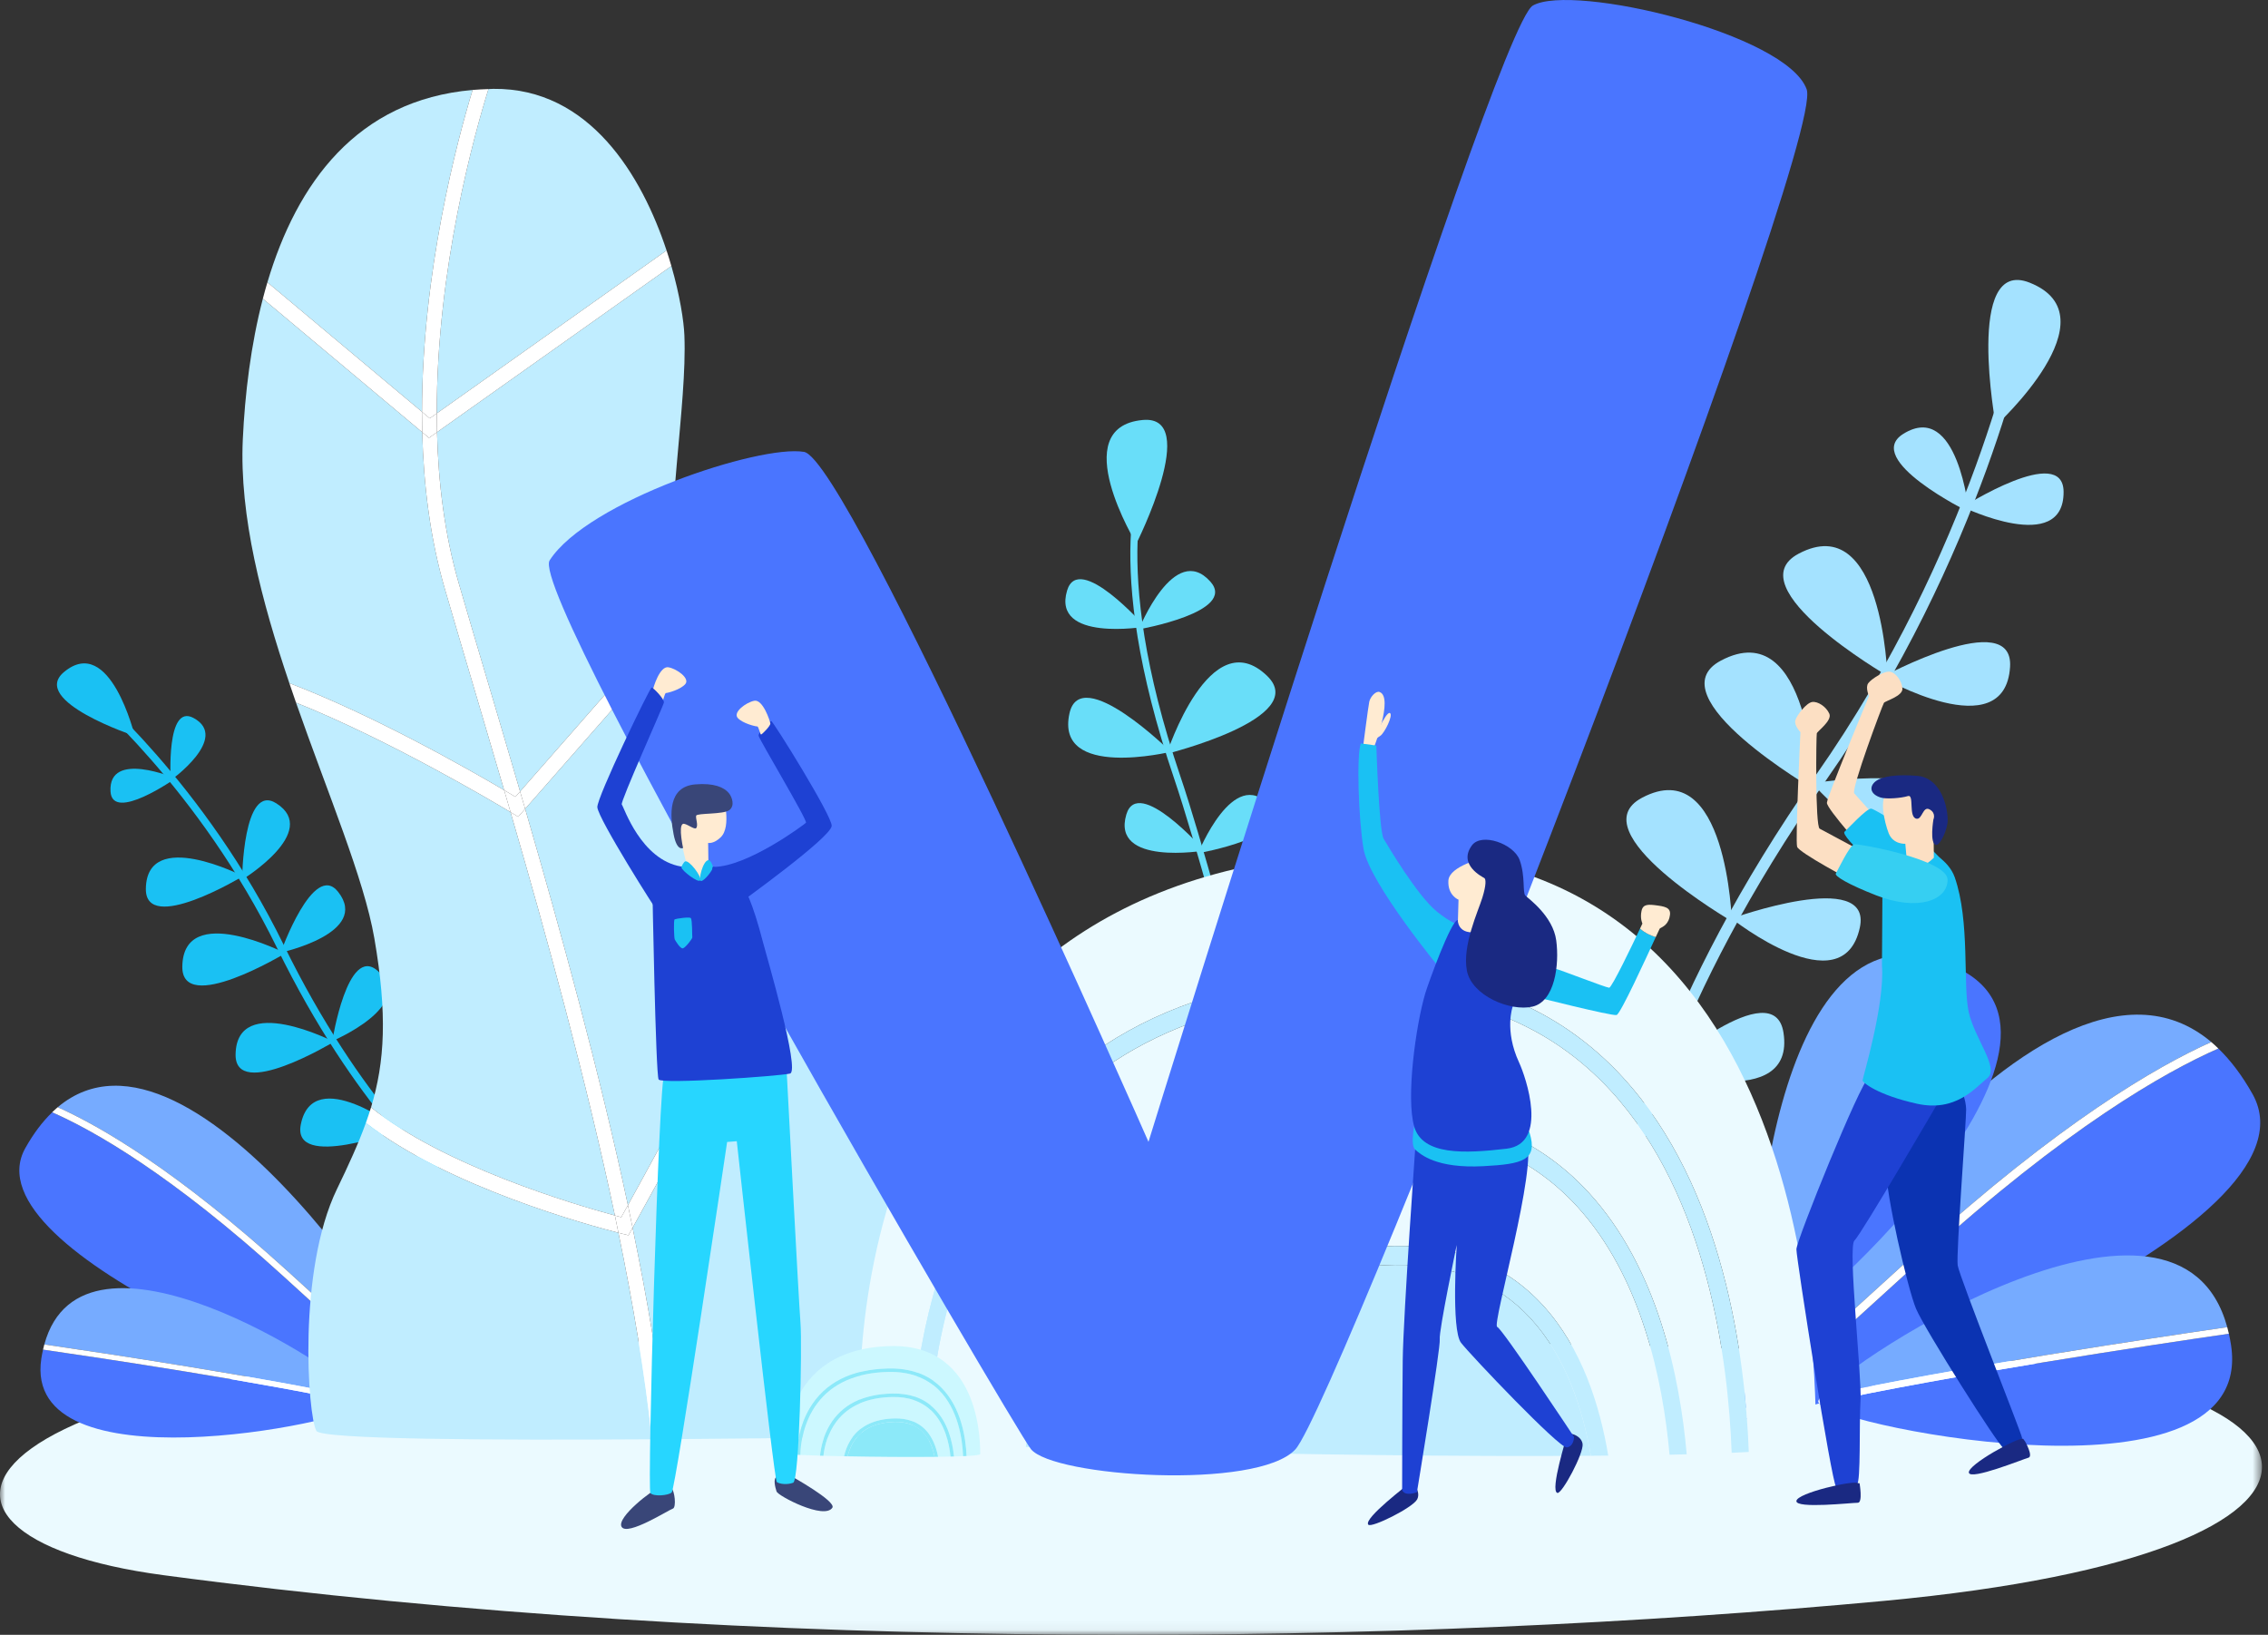 <?xml version="1.0" encoding="UTF-8"?>
<svg width="222px" height="160px" viewBox="0 0 222 160" version="1.1" xmlns="http://www.w3.org/2000/svg" xmlns:xlink="http://www.w3.org/1999/xlink">
    <rect x="0" y="0" width="222" height="160" fill="#333333" stroke="none"/>
    <!-- Generator: sketchtool 55 (78076) - https://sketchapp.com -->
    <title>9F196C8F-42E4-4731-910D-582FB0B27825@1.5x</title>
    <desc>Created with sketchtool.</desc>
    <defs>
        <polygon id="path-1" points="0 0.024 221.409 0.024 221.409 28.952 0 28.952"></polygon>
    </defs>
    <g id="Japanese-0.0" stroke="none" stroke-width="1" fill="none" fill-rule="evenodd">
        <g id="Features" transform="translate(-402, -736)">
            <g id="Stacked-Group-3" transform="translate(32, 255)">
                <g transform="translate(0, 390)" id="Card-5">
                    <g transform="translate(327, 0)">
                        <g id="Stacked-Group-7" transform="translate(24, 35)">
                            <g transform="translate(0, 56)" id="features_illustration_5">
                                <g transform="translate(19, 0)">
                                    <g id="Group-3" transform="translate(0, 131.048)">
                                        <mask id="mask-2" fill="white">
                                            <use xlink:href="#path-1"></use>
                                        </mask>
                                        <g id="Clip-2"></g>
                                        <path d="M64.105,0.258 C-5.063,1.519 -13.372,19.204 15.997,23.114 C74.694,30.93 137.788,29.978 184.409,25.631 C235.555,20.863 230.462,3.307 188.81,1.581 C131.368,-0.798 64.105,0.258 64.105,0.258" id="Fill-1" fill="#EBFAFF" mask="url(#mask-2)"></path>
                                    </g>
                                    <path d="M43.158,115.43 L43.611,114.872 C43.529,114.806 35.4,108.072 27.758,92.451 C20.042,76.675 8.755,67.204 8.642,67.11 L8.184,67.665 C8.296,67.757 19.468,77.137 27.113,92.767 C34.831,108.544 43.076,115.363 43.158,115.43" id="Fill-4" fill="#1AC1F3"></path>
                                    <path d="M6.269,65.768 C2.851,68.612 13.19,72.029 13.19,72.029 C13.19,72.029 10.779,62.015 6.269,65.768" id="Fill-6" fill="#1AC1F3"></path>
                                    <path d="M10.817,77.45 C10.98,80.541 17.174,76.182 17.174,76.182 C17.174,76.182 10.601,73.371 10.817,77.45" id="Fill-8" fill="#1AC1F3"></path>
                                    <path d="M18.947,70.27 C16.23,68.797 16.711,76.368 16.711,76.368 C16.711,76.368 22.532,72.212 18.947,70.27" id="Fill-10" fill="#1AC1F3"></path>
                                    <path d="M14.277,86.968 C14.202,91.545 23.787,85.751 23.787,85.751 C23.787,85.751 14.377,80.929 14.277,86.968" id="Fill-12" fill="#1AC1F3"></path>
                                    <path d="M17.846,94.584 C17.766,99.435 27.925,93.294 27.925,93.294 C27.925,93.294 17.952,88.183 17.846,94.584" id="Fill-14" fill="#1AC1F3"></path>
                                    <path d="M23.06,103.191 C22.984,107.823 32.683,101.96 32.683,101.96 C32.683,101.96 23.162,97.08 23.06,103.191" id="Fill-16" fill="#1AC1F3"></path>
                                    <path d="M29.445,110.048 C28.535,114.59 39.131,110.58 39.131,110.58 C39.131,110.58 30.647,104.056 29.445,110.048" id="Fill-18" fill="#1AC1F3"></path>
                                    <path d="M27.056,78.627 C23.768,76.53 23.697,86.099 23.697,86.099 C23.697,86.099 31.394,81.392 27.056,78.627" id="Fill-20" fill="#1AC1F3"></path>
                                    <path d="M33.096,87.284 C30.68,84.221 27.471,93.233 27.471,93.233 C27.471,93.233 36.283,91.327 33.096,87.284" id="Fill-22" fill="#1AC1F3"></path>
                                    <path d="M36.953,95 C34.012,92.438 32.525,101.89 32.525,101.89 C32.525,101.89 40.832,98.381 36.953,95" id="Fill-24" fill="#1AC1F3"></path>
                                    <path d="M40.462,102.485 C36.8,101.151 38.795,110.508 38.795,110.508 C38.795,110.508 45.293,104.246 40.462,102.485" id="Fill-26" fill="#1AC1F3"></path>
                                    <path d="M5.649,108.363 C18.949,97.15 42.575,134.29 42.027,137.043 C39.03,134.306 34.624,130.292 28.172,124.427 C17.339,114.583 9.869,110.252 5.649,108.363" id="Fill-28" fill="#76ABFF"></path>
                                    <path d="M27.737,124.908 C34.035,130.632 38.38,134.589 41.371,137.32 C35.812,137.441 -3.332,122.729 2.479,112.363 C3.29,110.917 4.171,109.764 5.107,108.861 C9.226,110.673 16.79,114.958 27.737,124.908" id="Fill-30" fill="#4A75FF"></path>
                                    <path d="M41.371,137.32 C38.379,134.59 34.035,130.632 27.737,124.908 C16.79,114.958 9.226,110.673 5.107,108.86 C5.287,108.688 5.466,108.517 5.649,108.363 C9.868,110.252 17.339,114.583 28.172,124.427 C34.624,130.292 39.03,134.306 42.028,137.043 C42.02,137.079 42.013,137.115 41.997,137.139 C41.921,137.255 41.702,137.313 41.371,137.32" id="Fill-32" fill="#FFFFFF"></path>
                                    <path d="M35.543,136.904 C25.684,134.751 9.899,132.39 4.338,131.582 C8.091,117.825 33.035,133.781 35.543,136.904" id="Fill-34" fill="#76ABFF"></path>
                                    <path d="M4.045,132.967 C4.092,132.66 4.15,132.369 4.213,132.087 C9.764,132.892 25.809,135.29 35.655,137.457 C33.725,139.351 2.126,145.63 4.045,132.967" id="Fill-36" fill="#4A75FF"></path>
                                    <path d="M35.749,137.311 C35.742,137.356 35.707,137.405 35.654,137.457 C25.809,135.29 9.765,132.892 4.212,132.087 C4.251,131.914 4.293,131.746 4.338,131.582 C9.899,132.39 25.684,134.751 35.543,136.904 C35.688,137.084 35.763,137.224 35.749,137.311" id="Fill-38" fill="#FFFFFF"></path>
                                    <path d="M44.914,57.12 C45.805,60.188 46.783,63.489 47.816,66.973 C48.8,70.292 49.843,73.817 50.907,77.463 L65.812,60.474 C65.113,50.371 67.268,39.749 66.991,32.818 C66.934,31.422 66.548,28.916 65.717,26.034 L42.776,42.297 C42.903,47.288 43.527,52.344 44.914,57.12" id="Fill-40" fill="#C0EDFF"></path>
                                    <path d="M46.26,8.804 C34.917,9.794 29.05,17.958 26.175,27.631 L41.307,40.308 C41.313,26.574 44.759,13.738 46.26,8.804" id="Fill-42" fill="#C0EDFF"></path>
                                    <path d="M46.433,67.447 C45.4,63.961 44.421,60.657 43.529,57.586 C42.097,52.656 41.458,47.441 41.332,42.302 L25.729,29.233 C24.551,33.757 23.975,38.534 23.766,43.011 C23.417,50.511 25.624,58.881 28.322,66.86 C36.514,69.974 45.711,75.193 49.347,77.333 C48.345,73.903 47.363,70.583 46.433,67.447" id="Fill-44" fill="#C0EDFF"></path>
                                    <path d="M42.754,40.456 L65.244,24.511 C62.857,17.287 57.756,8.59 48.287,8.697 C48.125,8.699 47.972,8.713 47.811,8.718 C46.453,13.07 42.729,26.314 42.754,40.456" id="Fill-46" fill="#C0EDFF"></path>
                                    <path d="M61.464,117.948 C64.386,112.652 73.512,95.965 77.945,86.262 C74.645,82.165 71.426,78.404 68.95,73.373 C67.304,70.027 66.427,66.33 66.004,62.519 L51.402,79.161 C54.929,91.304 58.659,104.84 61.464,117.948" id="Fill-48" fill="#C0EDFF"></path>
                                    <path d="M91.3,113.228 C88.449,100.519 83.697,93.519 78.971,87.545 C73.816,98.698 63.317,117.652 61.921,120.164 C63.4,127.325 64.582,134.321 65.274,140.853 C78.114,140.762 89.793,140.561 90.433,140.581 C91.873,140.628 96.354,135.756 91.3,113.228" id="Fill-50" fill="#C0EDFF"></path>
                                    <path d="M49.975,79.485 C48.278,78.464 38.088,72.419 28.976,68.768 C32.094,77.686 35.628,85.977 36.64,91.819 C37.932,99.281 37.664,103.941 36.318,108.378 C43.391,114.114 56.311,117.911 60.188,118.96 C57.369,105.646 53.565,91.841 49.975,79.485" id="Fill-52" fill="#C0EDFF"></path>
                                    <path d="M35.813,109.895 C35.073,111.956 34.116,114.032 32.978,116.385 C29.119,124.361 30.115,138.469 30.966,140.039 C31.424,140.884 48.195,140.962 63.813,140.863 C63.129,134.482 61.977,127.652 60.535,120.653 C57.738,119.939 43.796,116.156 35.813,109.895" id="Fill-54" fill="#C0EDFF"></path>
                                    <path d="M50.907,77.463 C49.843,73.817 48.8,70.292 47.816,66.972 C46.783,63.489 45.805,60.188 44.914,57.12 C43.527,52.345 42.903,47.288 42.776,42.297 L41.99,42.854 L41.331,42.303 C41.458,47.441 42.097,52.655 43.528,57.586 C44.42,60.656 45.4,63.961 46.433,67.447 C47.362,70.583 48.345,73.903 49.348,77.333 C49.792,77.595 50.183,77.827 50.448,77.986 L50.907,77.463 Z" id="Fill-56" fill="#FFFFFF"></path>
                                    <path d="M41.307,40.308 L42.066,40.943 L42.754,40.455 C42.729,26.314 46.454,13.07 47.812,8.717 C47.284,8.733 46.765,8.76 46.26,8.804 C44.76,13.738 41.313,26.574 41.307,40.308" id="Fill-58" fill="#FFFFFF"></path>
                                    <path d="M61.464,117.948 C58.659,104.84 54.929,91.304 51.402,79.161 L50.72,79.938 L50.224,79.634 C50.213,79.627 50.124,79.574 49.975,79.485 C53.565,91.841 57.369,105.646 60.188,118.959 C60.428,119.024 60.646,119.082 60.813,119.126 C60.968,118.846 61.192,118.44 61.464,117.948" id="Fill-60" fill="#FFFFFF"></path>
                                    <path d="M61.785,120.408 L61.514,120.895 L60.999,120.77 C60.933,120.754 60.774,120.714 60.535,120.653 C61.977,127.651 63.129,134.482 63.813,140.863 C64.302,140.86 64.789,140.857 65.275,140.853 C64.582,134.321 63.4,127.325 61.921,120.163 C61.859,120.275 61.809,120.364 61.785,120.408" id="Fill-62" fill="#FFFFFF"></path>
                                    <path d="M42.776,42.297 L65.717,26.034 C65.574,25.538 65.415,25.028 65.244,24.511 L42.754,40.456 C42.755,41.068 42.76,41.682 42.776,42.297" id="Fill-64" fill="#FFFFFF"></path>
                                    <path d="M41.307,40.308 L26.175,27.631 C26.017,28.161 25.868,28.695 25.729,29.233 L41.332,42.302 C41.315,41.636 41.307,40.97 41.307,40.308" id="Fill-66" fill="#FFFFFF"></path>
                                    <path d="M42.776,42.297 C42.76,41.682 42.755,41.068 42.754,40.456 L42.066,40.943 L41.307,40.308 C41.307,40.971 41.315,41.636 41.331,42.302 L41.99,42.853 L42.776,42.297 Z" id="Fill-68" fill="#FFFFFF"></path>
                                    <path d="M51.402,79.161 L66.005,62.519 C65.929,61.841 65.859,61.159 65.812,60.475 L50.907,77.463 C51.071,78.029 51.236,78.589 51.402,79.161" id="Fill-70" fill="#FFFFFF"></path>
                                    <path d="M49.347,77.333 C45.711,75.193 36.514,69.974 28.322,66.86 C28.538,67.499 28.755,68.136 28.977,68.768 C38.087,72.419 48.278,78.464 49.975,79.484 C49.765,78.76 49.556,78.047 49.347,77.333" id="Fill-72" fill="#FFFFFF"></path>
                                    <path d="M50.72,79.939 L51.402,79.161 C51.236,78.589 51.071,78.028 50.907,77.463 L50.449,77.986 C50.183,77.827 49.793,77.595 49.347,77.333 C49.556,78.047 49.764,78.76 49.975,79.484 C50.124,79.574 50.213,79.628 50.224,79.635 L50.72,79.939 Z" id="Fill-74" fill="#FFFFFF"></path>
                                    <path d="M60.188,118.959 C56.31,117.911 43.391,114.114 36.318,108.377 C36.165,108.884 35.995,109.39 35.813,109.896 C43.796,116.156 57.738,119.938 60.535,120.654 C60.419,120.088 60.308,119.526 60.188,118.959" id="Fill-76" fill="#FFFFFF"></path>
                                    <path d="M61.921,120.163 C63.317,117.652 73.817,98.697 78.97,87.545 C78.628,87.113 78.286,86.686 77.946,86.262 C73.512,95.965 64.385,112.652 61.464,117.948 C61.622,118.69 61.768,119.424 61.921,120.163" id="Fill-78" fill="#FFFFFF"></path>
                                    <path d="M60.813,119.126 C60.645,119.082 60.428,119.024 60.188,118.959 C60.308,119.526 60.419,120.089 60.535,120.654 C60.774,120.715 60.933,120.754 60.999,120.769 L61.514,120.894 L61.785,120.408 C61.809,120.364 61.858,120.276 61.921,120.163 C61.768,119.425 61.622,118.69 61.464,117.948 C61.192,118.441 60.969,118.846 60.813,119.126" id="Fill-80" fill="#FFFFFF"></path>
                                    <path d="M121.138,95.276 C121.103,95.145 117.619,82.098 115.543,75.987 C108.313,54.7 112.57,46.005 112.614,45.92 L112.038,45.621 C111.852,45.977 107.593,54.597 114.928,76.197 C116.997,82.288 120.475,95.314 120.511,95.445 L121.138,95.276 Z" id="Fill-82" fill="#69DEF9"></path>
                                    <path d="M111.855,41.104 C117.59,40.576 111.231,53.201 111.231,53.201 C111.231,53.201 104.288,41.803 111.855,41.104" id="Fill-84" fill="#69DEF9"></path>
                                    <path d="M118.472,56.918 C121.148,59.904 111.481,61.591 111.481,61.591 C111.481,61.591 114.942,52.979 118.472,56.918" id="Fill-86" fill="#69DEF9"></path>
                                    <path d="M104.451,57.796 C105.598,53.951 112.076,61.336 112.076,61.336 C112.076,61.336 102.939,62.869 104.451,57.796" id="Fill-88" fill="#69DEF9"></path>
                                    <path d="M124.272,78.831 C126.948,81.817 117.281,83.504 117.281,83.504 C117.281,83.504 120.742,74.892 124.272,78.831" id="Fill-90" fill="#69DEF9"></path>
                                    <path d="M110.251,79.709 C111.398,75.863 117.876,83.248 117.876,83.248 C117.876,83.248 108.739,84.781 110.251,79.709" id="Fill-92" fill="#69DEF9"></path>
                                    <path d="M124.041,66.16 C128.295,70.29 114.207,73.774 114.207,73.774 C114.207,73.774 118.43,60.713 124.041,66.16" id="Fill-94" fill="#69DEF9"></path>
                                    <path d="M104.686,69.808 C105.785,64.867 114.596,73.579 114.596,73.579 C114.596,73.579 103.235,76.327 104.686,69.808" id="Fill-96" fill="#69DEF9"></path>
                                    <path d="M159.15,114.299 L160.236,114.497 C160.265,114.338 163.306,98.363 178.668,76.466 C194.183,54.353 198.569,32.084 198.612,31.861 L197.527,31.652 C197.484,31.872 193.136,53.92 177.764,75.829 C162.249,97.945 159.179,114.138 159.15,114.299" id="Fill-98" fill="#A4E2FF"></path>
                                    <path d="M198.661,27.66 C192.302,25.146 195.361,41.651 195.361,41.651 C195.361,41.651 207.051,30.977 198.661,27.66" id="Fill-100" fill="#A4E2FF"></path>
                                    <path d="M186.308,42.459 C182.269,44.97 192.724,50.112 192.724,50.112 C192.724,50.112 191.636,39.146 186.308,42.459" id="Fill-102" fill="#A4E2FF"></path>
                                    <path d="M201.992,48.129 C201.961,43.366 192.13,49.623 192.13,49.623 C192.13,49.623 202.033,54.413 201.992,48.129" id="Fill-104" fill="#A4E2FF"></path>
                                    <path d="M176.062,54.186 C169.846,57.473 184.742,66.137 184.742,66.137 C184.742,66.137 184.263,49.848 176.062,54.186" id="Fill-106" fill="#A4E2FF"></path>
                                    <path d="M168.456,64.649 C161.868,68.133 177.657,77.316 177.657,77.316 C177.657,77.316 177.149,60.051 168.456,64.649" id="Fill-108" fill="#A4E2FF"></path>
                                    <path d="M160.735,78.072 C154.445,81.398 169.518,90.165 169.518,90.165 C169.518,90.165 169.034,73.682 160.735,78.072" id="Fill-110" fill="#A4E2FF"></path>
                                    <path d="M156.236,91.78 C149.45,93.913 162.695,105.265 162.695,105.265 C162.695,105.265 165.19,88.966 156.236,91.78" id="Fill-112" fill="#A4E2FF"></path>
                                    <path d="M196.752,65.277 C197.138,59.282 184.209,66.274 184.209,66.274 C184.209,66.274 196.242,73.189 196.752,65.277" id="Fill-114" fill="#A4E2FF"></path>
                                    <path d="M189.575,79.853 C191.909,74.318 177.403,76.656 177.403,76.656 C177.403,76.656 186.495,87.155 189.575,79.853" id="Fill-116" fill="#A4E2FF"></path>
                                    <path d="M182.047,90.781 C183.318,84.909 169.496,89.899 169.496,89.899 C169.496,89.899 180.371,98.528 182.047,90.781" id="Fill-118" fill="#A4E2FF"></path>
                                    <path d="M174.574,101.067 C173.657,95.129 162.542,104.756 162.542,104.756 C162.542,104.756 175.782,108.901 174.574,101.067" id="Fill-120" fill="#A4E2FF"></path>
                                    <path d="M216.45,101.984 C199.502,87.695 169.393,135.025 170.09,138.532 C173.911,135.044 179.525,129.929 187.748,122.456 C201.552,109.91 211.073,104.391 216.45,101.984" id="Fill-122" fill="#76ABFF"></path>
                                    <path d="M188.302,123.068 C180.276,130.362 174.739,135.405 170.927,138.886 C178.011,139.041 227.895,120.29 220.49,107.082 C219.456,105.239 218.333,103.769 217.141,102.618 C211.892,104.928 202.253,110.388 188.302,123.068" id="Fill-124" fill="#4A75FF"></path>
                                    <path d="M170.927,138.886 C174.739,135.406 180.275,130.361 188.302,123.068 C202.253,110.389 211.892,104.928 217.14,102.617 C216.912,102.396 216.683,102.181 216.449,101.984 C211.073,104.391 201.552,109.91 187.748,122.456 C179.525,129.929 173.91,135.044 170.091,138.532 C170.1,138.579 170.109,138.624 170.129,138.655 C170.226,138.804 170.505,138.876 170.927,138.886" id="Fill-126" fill="#FFFFFF"></path>
                                    <path d="M178.243,136.671 C190.809,133.926 210.924,130.918 218.011,129.889 C213.229,112.358 181.44,132.692 178.243,136.671" id="Fill-128" fill="#76ABFF"></path>
                                    <path d="M218.384,131.654 C218.324,131.263 218.251,130.892 218.171,130.532 C211.096,131.559 190.649,134.614 178.103,137.375 C180.561,139.789 220.831,147.792 218.384,131.654" id="Fill-130" fill="#4A75FF"></path>
                                    <path d="M177.981,137.189 C177.99,137.246 178.035,137.31 178.103,137.375 C190.649,134.614 211.096,131.559 218.171,130.532 C218.121,130.312 218.068,130.097 218.011,129.889 C210.924,130.919 190.808,133.927 178.243,136.67 C178.059,136.9 177.964,137.079 177.981,137.189" id="Fill-132" fill="#FFFFFF"></path>
                                    <path d="M172.223,130.308 C177.463,118.539 186.965,100.518 190.337,94.187 C173.412,87.659 170.919,125.371 172.223,130.308" id="Fill-134" fill="#76ABFF"></path>
                                    <path d="M191.976,94.932 C191.628,94.748 191.286,94.588 190.948,94.44 C187.582,100.759 177.921,119.075 172.706,130.84 C176.103,130.285 206.398,102.52 191.976,94.932" id="Fill-136" fill="#4A75FF"></path>
                                    <path d="M172.485,130.828 C172.536,130.854 172.613,130.855 172.707,130.84 C177.921,119.075 187.581,100.759 190.949,94.439 C190.743,94.348 190.539,94.265 190.337,94.187 C186.965,100.518 177.463,118.539 172.223,130.308 C172.298,130.593 172.386,130.777 172.485,130.828" id="Fill-138" fill="#FFFFFF"></path>
                                    <path d="M135.352,110.537 C135.363,110.537 135.372,110.536 135.383,110.536 C143.264,110.396 149.645,112.924 154.349,118.05 C160.686,124.957 162.775,135.142 163.421,142.372 C161.549,142.412 159.537,142.441 157.42,142.461 C156.612,137.596 154.842,131.907 151.013,127.733 C147.389,123.784 142.514,121.836 136.521,121.943 L136.498,121.943 C126.302,122.131 119.013,126.193 114.831,134.019 C113.41,136.68 112.554,139.456 112.044,141.974 C108.505,141.88 105.148,141.777 102.066,141.669 C102.573,136.672 104.128,129.545 108.402,123.372 C114.143,115.078 123.21,110.759 135.352,110.537" id="Fill-140" fill="#EBFAFF"></path>
                                    <path d="M134.752,83.414 C179.367,82.622 177.695,138.322 177.746,141.103 C177.754,141.556 175.292,141.881 171.178,142.103 C170.834,132.89 168.756,116.238 158.852,105.443 C152.524,98.548 143.993,95.146 133.496,95.332 C133.482,95.332 133.468,95.333 133.454,95.333 C115.528,95.662 102.724,102.781 95.393,116.495 C90.523,125.605 89.351,135.453 89.268,141.081 C86.283,140.886 84.508,140.689 84.419,140.504 C83.765,139.131 80.877,84.371 134.752,83.414" id="Fill-142" fill="#EBFAFF"></path>
                                    <path d="M155.524,116.732 C150.487,111.242 143.699,108.534 135.351,108.683 C135.34,108.683 135.328,108.683 135.317,108.684 C121.079,108.944 110.905,114.605 105.076,125.511 C102.069,131.135 100.849,137.11 100.422,141.61 C96.732,141.474 93.5,141.329 90.926,141.182 C91.03,135.348 92.336,123.671 99.031,113.806 C106.322,103.065 117.916,97.473 133.489,97.187 C133.502,97.187 133.515,97.187 133.528,97.187 C143.558,97.008 151.682,100.23 157.676,106.761 C167.18,117.119 169.173,133.247 169.501,142.185 C168.163,142.242 166.692,142.292 165.103,142.333 C164.44,134.803 162.257,124.07 155.524,116.732" id="Fill-144" fill="#EBFAFF"></path>
                                    <path d="M117.746,132.587 C121.78,126.909 128.1,123.951 136.531,123.797 C136.539,123.796 136.546,123.796 136.554,123.796 C142.079,123.699 146.548,125.467 149.837,129.051 C153.291,132.814 154.941,137.973 155.722,142.476 C143.181,142.568 127.318,142.359 113.733,142.017 C114.389,139.029 115.585,135.628 117.746,132.587" id="Fill-146" fill="#C0EDFF"></path>
                                    <path d="M133.454,95.333 C133.467,95.333 133.482,95.332 133.496,95.332 C143.993,95.146 152.524,98.548 158.851,105.443 C168.756,116.238 170.834,132.889 171.178,142.103 C170.645,142.132 170.088,142.16 169.501,142.185 C169.173,133.248 167.18,117.12 157.675,106.761 C151.682,100.23 143.559,97.008 133.528,97.187 C133.515,97.187 133.502,97.187 133.489,97.187 C117.916,97.473 106.322,103.064 99.032,113.806 C92.336,123.671 91.03,135.348 90.926,141.182 C90.336,141.148 89.787,141.115 89.268,141.081 C89.351,135.452 90.523,125.605 95.393,116.495 C102.724,102.78 115.528,95.662 133.454,95.333" id="Fill-148" fill="#C0EDFF"></path>
                                    <path d="M154.349,118.05 C149.645,112.924 143.264,110.396 135.383,110.536 L135.367,109.609 L135.383,110.536 C135.373,110.536 135.363,110.537 135.352,110.537 C123.21,110.759 114.142,115.079 108.402,123.371 C104.128,129.546 102.572,136.672 102.066,141.669 C101.509,141.65 100.96,141.63 100.422,141.611 C100.849,137.111 102.07,131.136 105.076,125.511 C110.905,114.606 121.079,108.945 135.317,108.683 C135.328,108.683 135.34,108.683 135.351,108.683 C143.699,108.535 150.487,111.242 155.524,116.733 C162.257,124.07 164.44,134.802 165.102,142.333 C164.555,142.347 163.995,142.36 163.421,142.372 C162.775,135.143 160.687,124.957 154.349,118.05" id="Fill-150" fill="#C0EDFF"></path>
                                    <path d="M136.498,121.943 L136.521,121.943 L136.537,122.869 L136.521,121.943 C142.514,121.836 147.39,123.784 151.013,127.733 C154.842,131.906 156.612,137.596 157.42,142.462 C156.861,142.467 156.296,142.472 155.722,142.476 C154.941,137.973 153.291,132.815 149.837,129.052 C146.548,125.467 142.079,123.699 136.554,123.797 C136.546,123.797 136.539,123.797 136.531,123.797 C128.1,123.951 121.78,126.909 117.746,132.587 C115.585,135.628 114.389,139.029 113.733,142.017 C113.167,142.002 112.602,141.988 112.044,141.973 C112.553,139.456 113.41,136.68 114.831,134.019 C119.013,126.193 126.302,122.13 136.498,121.943" id="Fill-152" fill="#C0EDFF"></path>
                                    <path d="M87.345,136.726 L87.351,136.726 C88.949,136.694 90.243,137.153 91.197,138.091 C92.482,139.356 92.906,141.226 93.038,142.554 C92.658,142.563 92.251,142.571 91.821,142.576 C91.657,141.683 91.298,140.638 90.521,139.874 C89.786,139.152 88.798,138.797 87.583,138.822 L87.578,138.822 C85.511,138.864 84.034,139.617 83.186,141.059 C82.898,141.549 82.725,142.061 82.622,142.524 C81.904,142.509 81.224,142.493 80.599,142.477 C80.701,141.557 81.016,140.246 81.882,139.107 C83.045,137.578 84.883,136.777 87.345,136.726" id="Fill-154" fill="#CCF8FF"></path>
                                    <path d="M87.221,131.741 C96.266,131.558 95.932,141.798 95.943,142.31 C95.944,142.393 95.445,142.455 94.611,142.499 C94.54,140.805 94.118,137.747 92.109,135.77 C90.825,134.508 89.095,133.889 86.968,133.933 L86.958,133.933 C83.324,134.008 80.729,135.327 79.244,137.853 C78.257,139.533 78.021,141.344 78.004,142.378 C77.399,142.345 77.039,142.31 77.021,142.276 C76.889,142.025 76.299,131.961 87.221,131.741" id="Fill-156" fill="#CCF8FF"></path>
                                    <path d="M91.435,137.848 C90.413,136.844 89.037,136.351 87.345,136.385 L87.338,136.385 C84.451,136.445 82.388,137.493 81.208,139.503 C80.599,140.54 80.352,141.64 80.266,142.467 C79.518,142.444 78.862,142.421 78.34,142.396 C78.361,141.324 78.625,139.176 79.981,137.356 C81.459,135.376 83.809,134.339 86.966,134.274 L86.974,134.274 C89.007,134.232 90.655,134.818 91.871,136.014 C93.798,137.909 94.204,140.873 94.271,142.515 C93.999,142.527 93.701,142.537 93.379,142.546 C93.244,141.163 92.8,139.192 91.435,137.848" id="Fill-158" fill="#CCF8FF"></path>
                                    <path d="M83.777,140.793 C84.595,139.747 85.876,139.197 87.585,139.162 L87.589,139.162 C88.709,139.139 89.616,139.461 90.283,140.117 C90.984,140.806 91.318,141.753 91.477,142.581 C88.935,142.608 85.718,142.582 82.965,142.53 C83.097,141.981 83.339,141.354 83.777,140.793" id="Fill-160" fill="#8CE9F9"></path>
                                    <path d="M86.959,133.933 L86.967,133.933 C89.095,133.889 90.825,134.508 92.109,135.77 C94.118,137.747 94.54,140.806 94.61,142.499 C94.503,142.505 94.39,142.51 94.271,142.515 C94.203,140.873 93.798,137.91 91.87,136.013 C90.654,134.818 89.008,134.233 86.974,134.273 L86.966,134.273 C83.808,134.339 81.459,135.376 79.982,137.357 C78.625,139.176 78.361,141.323 78.34,142.395 C78.221,142.39 78.109,142.384 78.004,142.378 C78.021,141.344 78.257,139.533 79.244,137.853 C80.729,135.327 83.325,134.008 86.959,133.933" id="Fill-162" fill="#8CE9F9"></path>
                                    <path d="M91.197,138.091 C90.243,137.153 88.949,136.694 87.351,136.726 L87.348,136.555 L87.351,136.726 L87.345,136.726 C84.883,136.777 83.045,137.578 81.882,139.107 C81.016,140.246 80.701,141.557 80.6,142.477 C80.486,142.473 80.375,142.47 80.266,142.467 C80.352,141.639 80.599,140.54 81.208,139.504 C82.388,137.494 84.451,136.445 87.338,136.385 L87.345,136.385 C89.037,136.351 90.413,136.843 91.435,137.849 C92.8,139.191 93.244,141.162 93.379,142.547 C93.268,142.55 93.155,142.552 93.038,142.554 C92.907,141.226 92.482,139.356 91.197,138.091" id="Fill-164" fill="#8CE9F9"></path>
                                    <path d="M87.578,138.822 L87.582,138.822 L87.586,138.992 L87.582,138.822 C88.797,138.797 89.786,139.152 90.522,139.874 C91.298,140.638 91.657,141.683 91.822,142.576 C91.708,142.578 91.594,142.579 91.477,142.581 C91.318,141.754 90.983,140.806 90.283,140.117 C89.616,139.461 88.709,139.139 87.589,139.162 L87.585,139.162 C85.876,139.197 84.595,139.747 83.777,140.794 C83.339,141.354 83.097,141.981 82.965,142.53 C82.85,142.528 82.735,142.526 82.622,142.524 C82.725,142.061 82.898,141.549 83.187,141.059 C84.033,139.617 85.511,138.864 87.578,138.822" id="Fill-166" fill="#8CE9F9"></path>
                                    <path d="M53.801,54.843 C51.567,58.32 99.303,139.805 100.905,141.819 C103.074,144.545 123.076,145.874 126.795,141.852 C130.901,137.412 178.809,14.203 176.844,8.744 C174.879,3.284 153.947,-1.67 150.048,0.539 C146.15,2.747 112.418,111.752 112.418,111.752 C112.418,111.752 83.037,44.955 78.699,44.225 C74.36,43.495 57.519,49.054 53.801,54.843" id="Fill-168" fill="#4A75FF"></path>
                                    <path d="M63.902,67.564 C63.927,67.322 64.579,65.144 65.433,65.308 C66.286,65.471 67.545,66.397 67.083,66.946 C66.622,67.496 65.338,67.832 65.195,67.824 C65.052,67.816 64.928,68.629 64.834,68.625 C64.739,68.62 63.879,67.794 63.902,67.564" id="Fill-170" fill="#FFEBD2"></path>
                                    <path d="M66.696,84.811 C62.72,84.164 61.055,78.94 60.863,78.737 C60.671,78.535 64.924,69.121 64.984,68.763 C65.044,68.404 63.953,67.313 63.788,67.284 C63.623,67.257 58.396,78.09 58.47,79.006 C58.562,80.162 64.255,89.154 64.43,89.297 C64.604,89.439 67.531,84.946 66.696,84.811" id="Fill-172" fill="#1E41D3"></path>
                                    <path d="M77.4,144.439 C77.4,144.439 81.89,146.93 81.475,147.56 C80.676,148.774 76.161,146.404 76.014,145.977 C75.868,145.549 75.665,144.685 76.026,144.549 C76.389,144.413 77.104,144.01 77.4,144.439" id="Fill-174" fill="#394678"></path>
                                    <path d="M65.694,145.605 C66.052,145.876 66.222,147.547 65.857,147.651 C65.492,147.755 61.406,150.364 60.848,149.435 C60.288,148.508 64.056,145.662 64.359,145.713 C64.661,145.763 65.694,145.605 65.694,145.605" id="Fill-176" fill="#394678"></path>
                                    <path d="M76.995,104.703 C76.995,104.703 78.17,127.17 78.352,129.457 C78.534,131.743 78.239,144.901 77.64,145.117 C77.041,145.333 76.335,145.25 76.038,145.049 C75.743,144.847 72.119,111.689 72.119,111.689 L71.174,111.765 C71.174,111.765 66.15,145.7 65.745,146.069 C65.415,146.37 63.973,146.492 63.664,146.124 C63.354,145.756 64.465,105.593 65.037,105.042 C65.609,104.492 76.657,104.337 76.995,104.703" id="Fill-178" fill="#27D6FF"></path>
                                    <path d="M69.867,84.844 C71.541,85.467 72.707,84.606 74.676,92.187 C75.024,93.524 78.348,104.819 77.332,105.069 C76.315,105.318 64.76,106.131 64.469,105.649 C64.179,105.168 63.86,86.958 63.86,86.958 C63.86,86.958 64.627,85.853 66.483,84.891 C67.054,84.594 69.074,84.548 69.867,84.844" id="Fill-180" fill="#1E41D3"></path>
                                    <path d="M70.785,77.869 C70.785,77.869 71.643,80.886 70.546,81.944 C69.839,82.625 69.316,82.495 69.316,82.495 L69.351,85.158 C68.957,85.598 68.505,86.725 67.542,85.26 C66.795,84.124 66.276,79.36 66.276,79.36 C66.276,79.36 67.174,77.883 67.221,77.862 C67.268,77.843 70.785,77.869 70.785,77.869" id="Fill-182" fill="#FFEBD2"></path>
                                    <path d="M71.355,77.635 C71.641,77.989 71.965,78.855 71.387,79.288 C70.809,79.723 68.22,79.564 68.144,79.828 C68.069,80.094 68.375,80.761 68.145,81.044 C67.976,81.254 67.092,80.492 66.828,80.644 C66.398,80.894 66.862,82.99 66.862,82.99 C66.862,82.99 66.265,83.363 65.936,81.66 C65.566,79.749 65.383,76.996 68.052,76.768 C69.887,76.611 70.89,77.057 71.355,77.635" id="Fill-184" fill="#394678"></path>
                                    <path d="M69.785,84.849 C69.829,85.101 68.943,86.235 68.624,86.224 C68.306,86.212 68.802,84.216 69.341,84.183 C69.541,84.171 69.744,84.618 69.785,84.849" id="Fill-186" fill="#1AC1F3"></path>
                                    <path d="M67.053,84.311 C66.936,84.371 66.695,84.779 66.702,84.892 C66.723,85.206 68.373,86.47 68.544,86.157 C68.725,85.827 67.441,84.111 67.053,84.311" id="Fill-188" fill="#1AC1F3"></path>
                                    <path d="M67.615,89.851 C67.777,89.989 67.741,91.656 67.767,91.747 C67.793,91.838 67.1,92.755 66.843,92.813 C66.587,92.871 66.112,92.066 66.046,91.941 C65.98,91.815 65.913,90.043 66.039,89.977 C66.164,89.911 67.455,89.714 67.615,89.851" id="Fill-190" fill="#1AC1F3"></path>
                                    <path d="M69.867,84.844 C73.175,84.82 78.692,80.723 78.889,80.525 C79.086,80.326 74.31,72.372 74.257,72.011 C74.205,71.652 75.318,70.583 75.484,70.559 C75.649,70.535 81.5,79.924 81.408,80.838 C81.292,81.993 72.579,88.244 72.402,88.384 C72.225,88.523 69.021,84.85 69.867,84.844" id="Fill-192" fill="#1E41D3"></path>
                                    <path d="M75.404,70.805 C75.373,70.563 74.67,68.402 73.821,68.585 C72.972,68.768 71.734,69.723 72.209,70.262 C72.683,70.801 73.974,71.106 74.117,71.095 C74.26,71.083 74.402,71.894 74.497,71.886 C74.592,71.879 75.432,71.033 75.404,70.805" id="Fill-194" fill="#FFEBD2"></path>
                                    <path d="M185.511,82.124 C185.511,82.124 181.84,78.037 181.504,77.654 C181.166,77.27 184.275,68.98 184.406,68.788 C184.537,68.597 186.27,68.131 186.215,67.389 C186.16,66.648 185.583,65.861 185.027,65.744 C184.471,65.627 183.18,66.438 182.871,66.864 C182.563,67.289 182.944,68.123 182.944,68.123 C182.944,68.123 178.84,77.962 178.824,78.568 C178.81,79.173 182.715,83.515 182.922,83.683 C183.131,83.85 185.396,82.352 185.511,82.124" id="Fill-196" fill="#FCDFC3"></path>
                                    <path d="M190.576,85.627 C189.881,87.542 186.757,87.544 183.492,84.683 C181.285,82.749 180.327,81.586 180.551,81.403 C180.776,81.218 182.727,79.08 183.172,79.141 C183.617,79.203 191.248,83.774 190.576,85.627" id="Fill-198" fill="#1AC1F3"></path>
                                    <path d="M196.106,141.709 C195.652,141.571 188.381,130.068 187.551,128.091 C186.72,126.114 184.533,116.58 184.658,114.552 C184.784,112.525 190.79,104.734 190.79,104.734 C190.79,104.734 192.41,106.631 192.454,108.576 C192.475,109.539 191.464,122.709 191.625,123.836 C191.786,124.963 197.909,140.359 197.926,140.72 C197.951,141.27 197.509,142.13 196.106,141.709" id="Fill-200" fill="#0B33B2"></path>
                                    <path d="M189.874,107.622 C189.874,107.622 182.201,120.79 181.522,121.405 C180.844,122.02 182.261,134.761 182.115,137.069 C181.97,139.379 182.159,145.013 181.763,145.292 C181.368,145.571 180.171,145.972 179.724,145.518 C179.277,145.065 175.834,123.171 175.839,122.27 C175.846,121.369 182.128,105.861 182.918,105.472 C183.707,105.083 189.604,107.121 189.874,107.622" id="Fill-202" fill="#1E41D3"></path>
                                    <path d="M184.237,90.721 L184.273,84.972 C184.273,84.972 187.556,83.306 188.607,83.163 C188.607,83.163 190.709,84.069 191.334,85.853 C192.853,90.185 192.119,96.405 192.702,99.037 C193.285,101.67 195.74,104.541 194.535,105.509 C193.329,106.478 191.44,108.869 187.623,108.018 C183.806,107.168 182.315,105.956 182.316,105.731 C182.318,105.505 184.513,98.309 184.212,94.477 L184.237,90.721 Z" id="Fill-204" fill="#1AC1F3"></path>
                                    <path d="M198.232,141.088 C198.232,141.088 199.046,142.536 198.549,142.666 C198.053,142.796 192.863,144.906 192.72,144.13 C192.577,143.355 197.565,140.632 198.032,140.814 L198.232,141.088 Z" id="Fill-206" fill="#1A2982"></path>
                                    <path d="M182.019,145.168 C182.019,145.168 182.358,147.087 181.844,147.076 C181.331,147.066 175.765,147.687 175.838,146.901 C175.909,146.116 181.447,144.852 181.848,145.152 L182.019,145.168 Z" id="Fill-208" fill="#1A2982"></path>
                                    <path d="M189.265,81.295 L189.292,83.942 C189.292,83.942 188.716,84.544 188.074,84.794 C186.853,85.269 186.677,84.572 186.677,84.572 L186.499,82.58 C186.499,82.58 185.312,82.667 184.873,81.552 C184.434,80.437 183.923,78.039 184.764,77.702 C185.605,77.366 187.758,76.781 187.758,76.781 L189.669,78.448 L190.08,80.426 L189.265,81.295 Z" id="Fill-210" fill="#FCDFC3"></path>
                                    <path d="M189.502,82.685 C189.938,82.759 190.662,81.083 190.648,80.274 C190.613,78.316 189.636,76.105 187.726,75.938 C185.815,75.77 184.268,75.94 183.593,76.466 C182.964,76.955 183.012,77.713 184.085,78.055 C184.626,78.228 186.104,78.116 186.755,77.911 C187.405,77.707 186.773,79.973 187.592,80.127 C188.158,80.233 188.207,78.855 188.874,79.217 C189.542,79.58 189.248,80.209 189.248,80.209 C189.248,80.209 188.855,82.574 189.502,82.685" id="Fill-212" fill="#1A2982"></path>
                                    <path d="M183.405,83.939 C183.405,83.939 178.565,81.35 178.117,81.104 C177.67,80.859 177.776,72.003 177.834,71.779 C177.893,71.554 179.363,70.524 179.06,69.846 C178.756,69.167 177.946,68.624 177.383,68.704 C176.82,68.783 175.882,69.987 175.737,70.492 C175.592,70.998 176.233,71.651 176.233,71.651 C176.233,71.651 175.718,82.304 175.91,82.878 C176.101,83.452 181.249,86.202 181.501,86.289 C181.753,86.375 183.374,84.192 183.405,83.939" id="Fill-214" fill="#FCDFC3"></path>
                                    <path d="M190.638,86.1 C190.636,88.138 187.699,89.205 183.656,87.631 C180.924,86.565 179.551,85.742 179.699,85.492 C179.848,85.243 181.05,82.729 181.489,82.636 C181.928,82.541 190.64,84.129 190.638,86.1" id="Fill-216" fill="#36CFF2"></path>
                                    <path d="M160.533,90.883 C159.833,92.364 157.772,96.675 157.51,96.669 C157.195,96.66 152.56,94.855 152.279,94.818 C151.999,94.781 150.148,96.906 150.063,97.507 C150.063,97.507 157.76,99.452 158.233,99.341 C158.616,99.251 161.1,93.82 162.07,91.712 C161.51,91.547 161.003,91.301 160.533,90.883" id="Fill-218" fill="#1AC1F3"></path>
                                    <path d="M152.442,146.113 C152.889,146.237 155.047,142.209 154.909,141.308 C154.77,140.408 153.438,140.154 153.409,140.361 C153.38,140.569 151.685,145.902 152.442,146.113" id="Fill-220" fill="#1A2982"></path>
                                    <path d="M133.932,149.218 C134.224,149.579 138.313,147.55 138.721,146.736 C139.129,145.923 138.19,144.94 138.047,145.093 C137.904,145.245 133.437,148.606 133.932,149.218" id="Fill-222" fill="#1A2982"></path>
                                    <path d="M138.656,110.561 C138.656,110.561 137.35,128.732 137.303,133.165 C137.255,137.599 137.246,145.845 137.246,145.845 C137.543,146.503 138.695,146.045 138.695,146.045 C138.695,146.045 141.03,131.866 140.928,131.076 C140.826,130.287 142.589,121.844 142.589,121.844 C142.589,121.844 142.026,130.154 143.012,131.418 C143.998,132.682 152.647,141.771 153.366,141.658 C154.084,141.547 154.07,140.628 154.07,140.628 C154.07,140.628 147.083,130.077 146.55,129.863 C146.016,129.648 150.543,114.132 149.417,111.581 C148.292,109.028 143.617,109.261 143.617,109.261 L138.656,110.561 Z" id="Fill-224" fill="#1E41D3"></path>
                                    <path d="M138.522,109.74 C138.522,109.74 137.985,112.036 138.518,112.508 C139.051,112.979 140.592,114.378 145.198,114.134 C149.059,113.929 150.552,113.552 149.719,110.864 C148.938,108.346 138.522,109.74 138.522,109.74" id="Fill-226" fill="#1AC1F3"></path>
                                    <path d="M135.039,67.726 C134.677,67.594 134.13,68.199 134.029,68.678 C133.927,69.158 133.401,73.243 133.401,73.243 L134.401,73.382 C134.401,73.382 136.445,68.237 135.039,67.726" id="Fill-228" fill="#FFEBD2"></path>
                                    <path d="M136.052,69.786 C136.404,69.971 135.513,71.769 135.104,72.017 C134.695,72.264 134.332,72.703 134.332,72.703 C134.332,72.703 135.643,69.571 136.052,69.786" id="Fill-230" fill="#FFEBD2"></path>
                                    <path d="M133.203,72.758 L134.722,72.968 C134.722,72.968 134.979,81.321 135.436,82.089 C135.893,82.857 138.717,87.634 140.629,89.203 C142.03,90.353 142.985,90.604 142.985,90.604 C142.985,90.604 143.823,92.693 142.452,94.477 C141.081,96.261 141.115,94.996 141.115,94.996 C141.115,94.996 134.048,86.46 133.47,83.086 C132.963,80.126 132.775,73.827 133.203,72.758" id="Fill-232" fill="#1AC1F3"></path>
                                    <path d="M145.28,83.96 C145.28,83.96 141.85,84.738 141.773,86.189 C141.697,87.641 142.765,88.053 142.765,88.053 L142.673,91.265 L143.762,91.415 L146.13,89.54 C146.13,89.54 146.014,86.423 145.987,86.366 C145.959,86.31 145.28,83.96 145.28,83.96" id="Fill-234" fill="#FFEBD2"></path>
                                    <path d="M142.694,90.035 C142.694,90.035 142.642,91.375 144.348,91.241 C146.054,91.107 146.991,90.628 146.991,90.628 L149.1,97.528 L148.067,98.518 C148.067,98.518 147.224,100.811 148.688,103.973 C149.361,105.427 151.602,111.935 147.473,112.422 C143.344,112.908 139.258,113.084 138.432,110.273 C137.605,107.463 138.584,100.356 139.504,97.241 C139.79,96.274 142.029,90.082 142.694,90.035" id="Fill-236" fill="#1E41D3"></path>
                                    <path d="M144.077,82.737 C145.017,81.461 148.179,82.581 148.751,84.176 C149.323,85.77 149.016,87.366 149.31,87.653 C149.605,87.941 152.007,89.647 152.329,92.036 C152.65,94.424 152.193,98.008 150.013,98.517 C147.833,99.026 144.059,97.448 143.586,95.004 C143.114,92.56 144.685,89.186 145.096,87.864 C145.507,86.543 145.437,86.026 145.291,85.935 C145.146,85.845 142.674,84.639 144.077,82.737" id="Fill-238" fill="#1A2982"></path>
                                    <path d="M162.456,90.889 C162.541,90.774 163.192,90.652 163.414,89.801 C163.636,88.951 163.215,88.756 162.283,88.627 C161.352,88.499 160.829,88.458 160.68,89.142 C160.515,89.896 160.766,90.387 160.766,90.387 C160.766,90.387 160.678,90.575 160.533,90.883 C161.003,91.301 161.51,91.547 162.07,91.712 C162.296,91.222 162.44,90.911 162.456,90.889" id="Fill-240" fill="#FFEBD2"></path>
                                </g>
                            </g>
                        </g>
                    </g>
                </g>
            </g>
        </g>
    </g>
</svg>